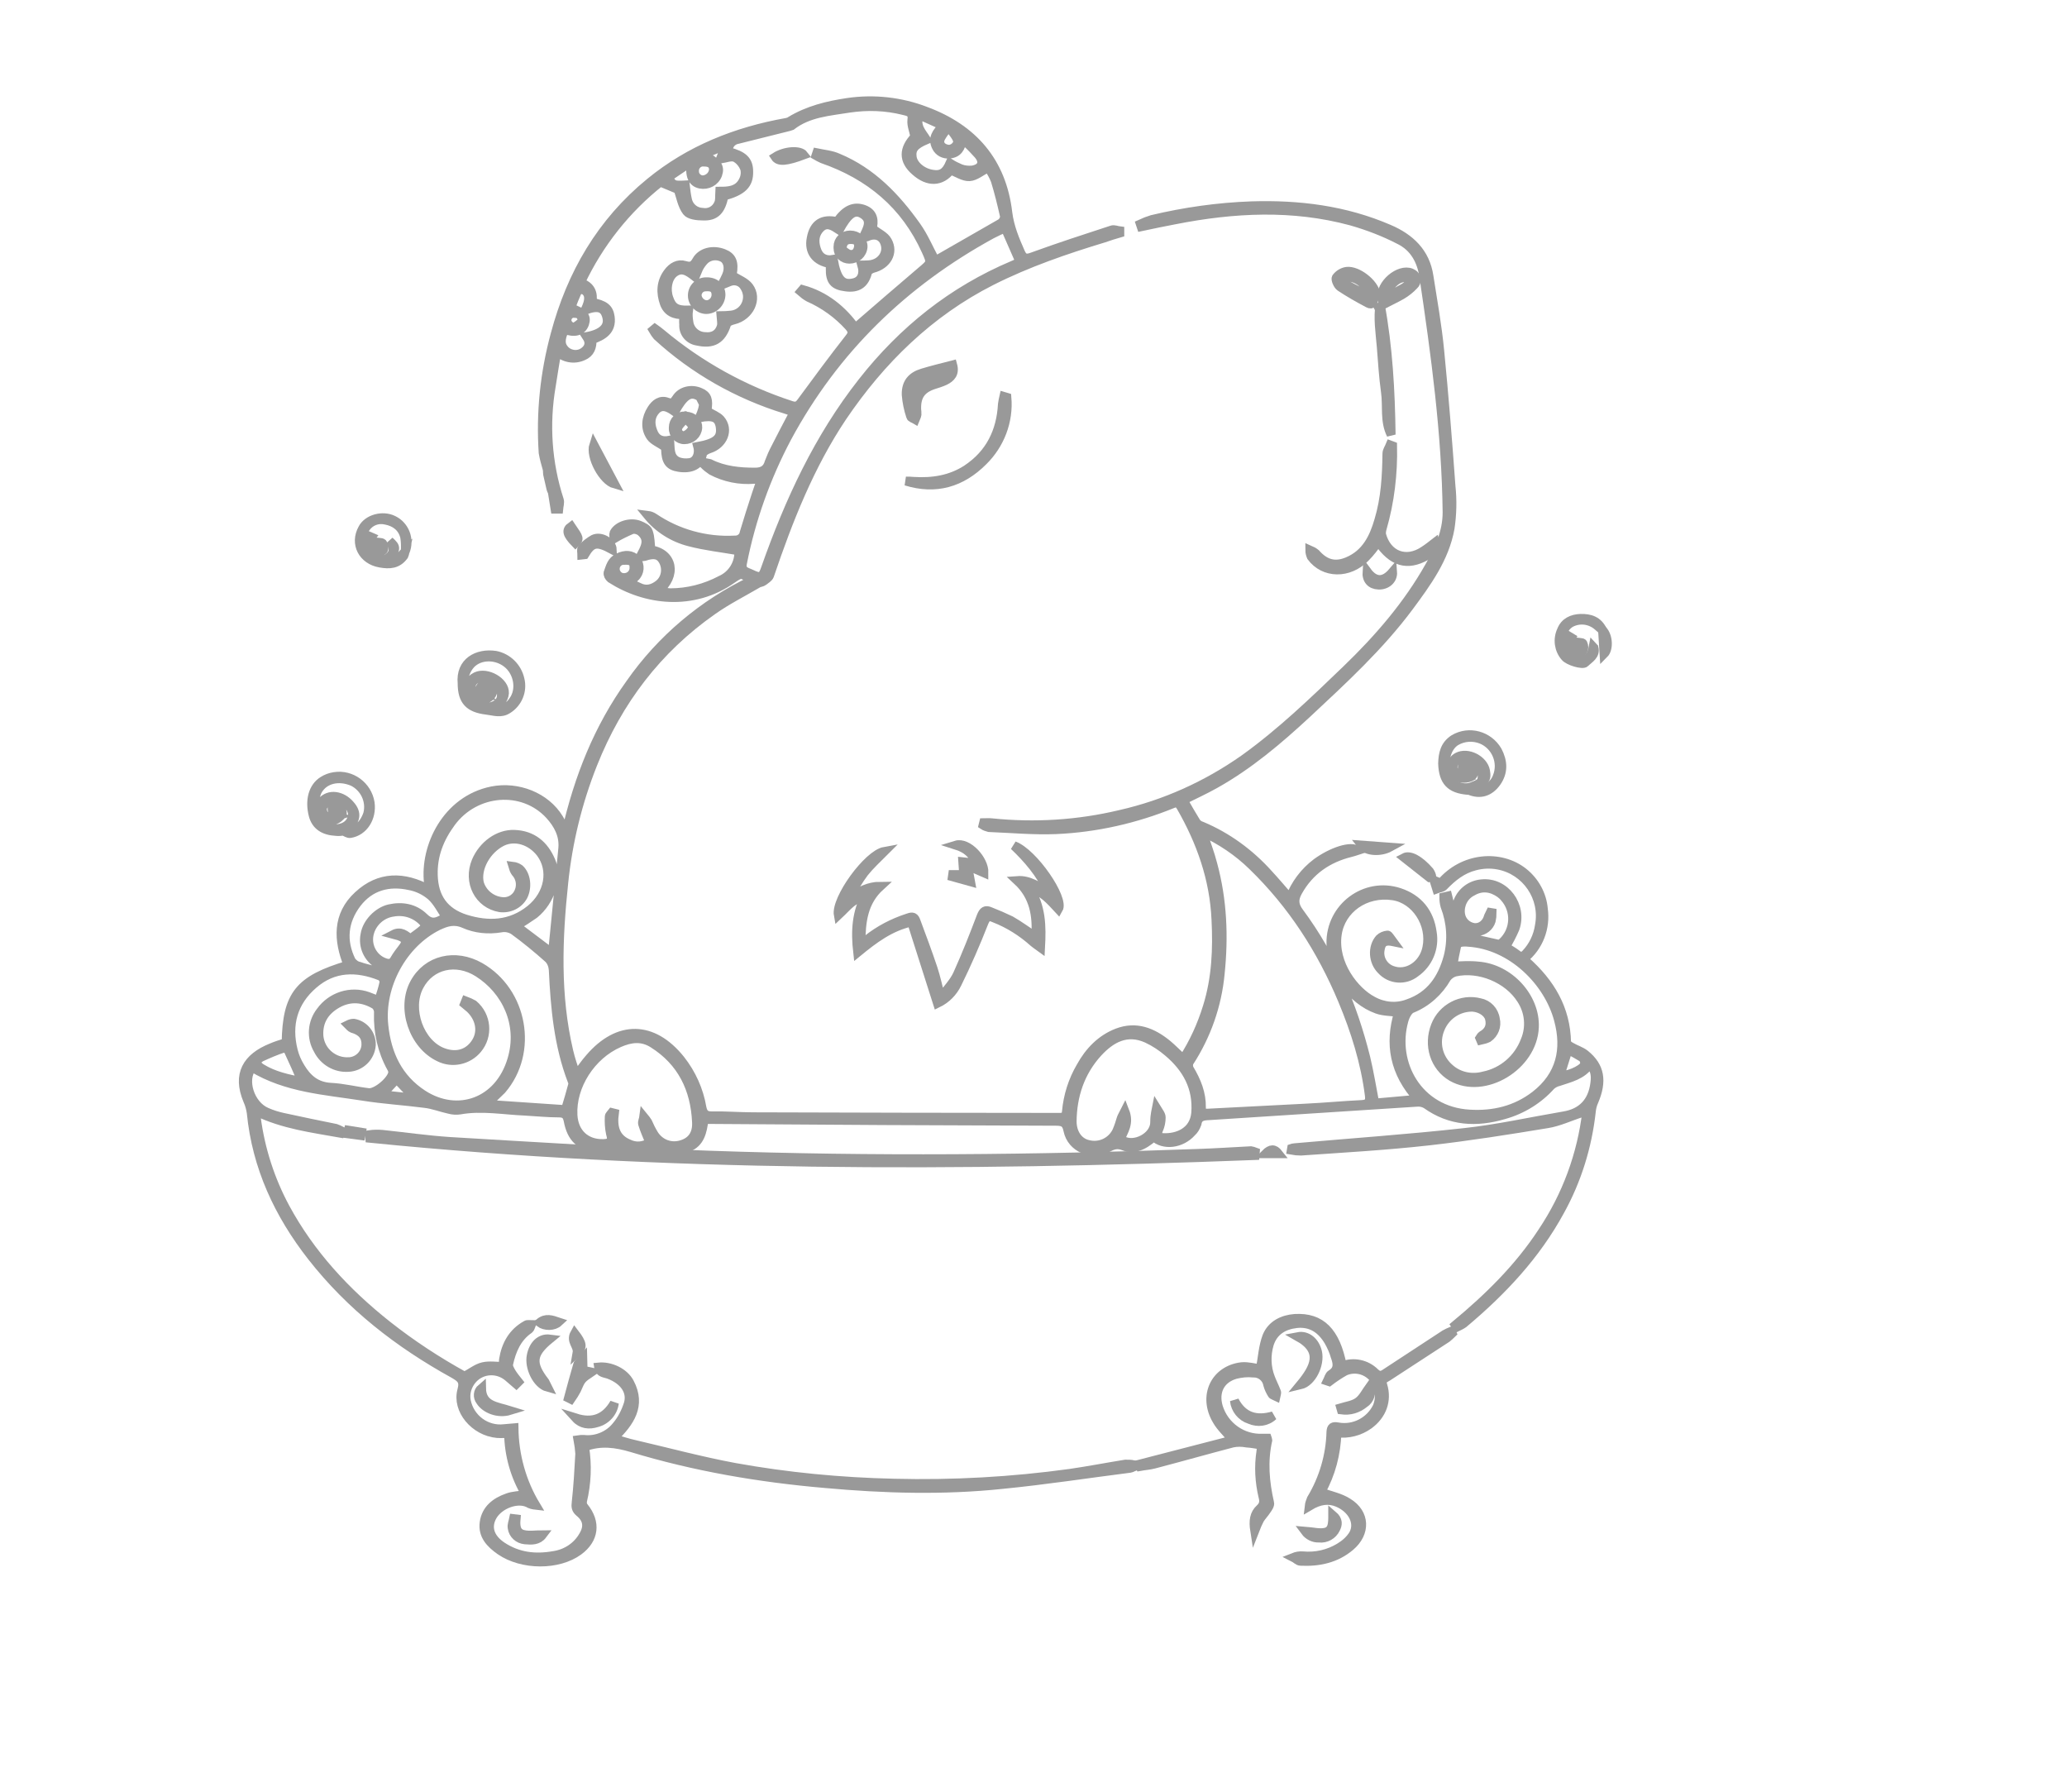 <?xml version="1.0" encoding="utf-8"?>
<!-- Generator: Adobe Illustrator 23.0.2, SVG Export Plug-In . SVG Version: 6.00 Build 0)  -->
<svg version="1.1" id="Capa_1" xmlns="http://www.w3.org/2000/svg" xmlns:xlink="http://www.w3.org/1999/xlink" x="0px" y="0px"
	 viewBox="0 0 694 601.5" style="enable-background:new 0 0 694 601.5;" xml:space="preserve">
<style type="text/css">
	.st0{opacity:0.503;}
	.st1{fill:#333333;stroke:#333333;stroke-width:3;}
</style>
<g id="Grupo_345" transform="translate(155.668 264.197)" class="st0">
	<g id="Grupo_344" transform="translate(0 0)">
		<path id="Trazado_19598" class="st1" d="M221.6,120.5c-2.1-0.8-3.5-0.4-5.3,0.6c-5.5,2.9-12.2,0-13.4-5.8c-0.5-2.6-1.6-3.1-4-3.1
			c-38.6-0.1-77.2-0.3-115.8-0.6c-0.8,0-1.6,0-2.4,0c-0.5,4.1-1.3,7.9-5.4,9.4c-2.1,0.7-4.4,0.9-6.7,0.6c-2.8-0.4-5.3-1-8.3,0
			c-3.2,1-6.7,0-9-2.4c-1.5,2-4.1,2.8-6.5,2.2c-5.8-1-8.6-3.6-9.7-9.4c-0.4-2-1.2-2.6-3.2-2.6c-3.7,0-7.5-0.4-11.2-0.6
			c-7.3-0.3-14.6-1.7-21.9-0.4c-1.2,0.2-2.5,0.1-3.6-0.2c-2.8-0.6-5.5-1.7-8.3-2c-6.9-0.9-13.8-1.3-20.7-2.4
			c-12.7-2-25.7-2.7-37.2-9.7c-3.4,4.1-0.8,12.6,4.8,15c1.8,0.8,3.7,1.4,5.6,1.8c5.9,1.3,11.8,2.5,17.7,3.7c0.6,0.2,1.2,0.5,1.8,0.8
			l-0.3,0.8c-9.5-1.7-19.1-2.9-28.2-7.3c0,1-0.1,1.7,0,2.3c1.4,10.5,4.7,20.7,9.7,30c8.5,15.7,20.4,28.5,34.3,39.5
			c8.1,6.4,16.8,12.1,25.9,17.1c2.3-1.2,4.1-2.7,6.2-3.2c2.1-0.5,4.4-0.1,6.8-0.1c0.1-0.9,0-1.6,0.1-2.3c0.8-5,3.1-9.1,7.6-11.6
			c0.4-0.3,1.1-0.1,1.7-0.1c-0.2,0.5-0.3,1.2-0.7,1.5c-4.1,2.8-5.9,7.1-6.9,11.7c-0.2,0.9,0.5,2,1,2.9c0.7,1.1,1.5,2.1,2.3,3.1
			l-0.7,0.7c-0.9-0.8-1.8-1.5-2.7-2.3c-3.6-3.1-9-2.8-12.1,0.8c-1.7,2-2.5,4.6-2,7.2c1.2,5.9,6.7,10,12.7,9.3c1-0.1,2-0.2,3.3-0.3
			c0.1,9.2,2.6,18.2,7.3,26c-0.9-0.1-1.8-0.3-2.6-0.8c-3.7-1.7-9.6,0.5-11.9,4.4c-2.1,3.7-1,7.4,3.2,10.2c5.3,3.5,11.1,4.2,17.3,3.1
			c4.2-0.6,7.9-3,10-6.7c1.8-3,1.4-5.6-1.3-7.8c-1.2-1-1.3-1.9-1.1-3.4c0.6-5.4,0.9-10.8,1.2-16.3c-0.1-1.6-0.3-3.1-0.6-4.7
			c0.6-0.1,1.3-0.1,1.9-0.1c4.1,0.5,8.3-1.2,10.9-4.4c1.9-2.2,3.2-4.8,4.1-7.6c1.2-4.2-1.5-7.9-6.5-9.8c-1.3-0.5-3.2-0.4-3.5-2.5
			c4-0.4,8.6,1.8,10.4,5.2c4.1,7.7,0.1,13.4-5.5,18.8c2.6,0.7,4.9,1.5,7.2,2c11.2,2.6,22.3,5.6,33.6,7.7c17.7,3.2,35.6,4.9,53.5,5.3
			c19.7,0.5,39.5-0.6,59.1-3.3c6.2-0.9,12.4-2.1,18.6-3.1c0.9,0,1.9,0,2.8,0.2l-0.1,0.8c-0.4,0.2-0.9,0.3-1.3,0.4
			c-14.2,1.8-28.4,4-42.7,5.4c-19.9,2.1-39.8,1.5-59.6-0.3c-22-1.9-43.7-5.6-64.8-12c-5.4-1.6-10.5-2.3-15.9-0.3
			c1,6.1,0.7,12.3-0.7,18.2c-0.1,0.7,0,1.4,0.5,2c4.2,5.2,3.5,10.8-1.8,14.7c-6.8,5-18.9,5-26.3-0.1c-3.3-2.3-6-5.1-5.4-9.4
			c0.6-4.4,3.8-6.9,7.8-8.3c1.8-0.7,3.9-0.7,6.2-1.1c-3.7-6.2-5.7-13.3-5.8-20.5c-1.5,0-2.7,0.1-3.9,0c-7.5-0.7-13.6-7.9-11.8-14.5
			c0.9-3.2-0.3-4.1-2.7-5.5C-21.8,186.8-38,174.2-51,157.6c-11.1-14.2-18.5-30-20.3-48.2c-0.2-1.4-0.6-2.9-1.2-4.2
			c-3.7-8.8-0.2-14.4,8-17.7c1.6-0.7,3.3-1.2,4.9-1.7c0.3-16.1,4.4-21.1,20.8-26c-3.4-8.4-3.8-16.8,3.4-23.4
			c7.1-6.6,15.3-6.6,23.9-1.9c-0.1-1.1-0.2-1.7-0.3-2.3C-13.2,20-5.7,4.4,9.5,1.3c8.6-1.7,18,1.9,22.5,9.3c0.8,1.3,1.4,2.7,2.4,4.6
			c4.2-18.4,10.8-35,21.5-49.9c10.4-14.9,24.5-26.8,40.9-34.6c-3.6-2.7-3.6-2.6-6.7-0.5C77-60.6,61.1-62.5,49.4-70
			c-0.6-0.5-1-1.2-0.9-1.9c0.7-1.9,1.1-4,3.4-5.1c2.2-1.1,4.6-1.1,6.1,0.7c1.4,1.8,1.2,4.4-0.5,5.9c-0.5,0.6-1.2,1-2,1.8
			c1.3,0.6,2.3,1,3.3,1.5c2.5,1.3,4.8,0.6,6.8-1c2.3-1.9,2.8-5.2,1.4-7.8c-1.2-2.2-3.1-2.6-6.3-1.5c-0.4,0.1-0.9,0.1-1.4,0.1
			c1.5-2.9,3.3-5.6,0.3-8.3c-0.8-0.7-1.9-1-2.9-0.9c-2.1,0.9-4.2,1.9-6.2,3.1c0-0.5-0.2-1.4,0-1.9c1.3-2.5,5.5-3.8,8.5-2.6
			c1.2,0.5,2.7,1.2,3,2.2c0.7,1.9,0.6,4,0.9,6.1c7.3,1.1,8.9,8.5,2.4,13.9c1.3,0.2,2.7,0.4,4,0.5c6,0,11.8-1.5,17.1-4.3
			c3.8-1.7,6.2-5.6,6-9.8c-5.7-1-11.3-1.6-16.6-3c-5.5-1.4-10.4-4.5-14-8.9c0.8,0.1,1.5,0.4,2.1,0.8c8,5.4,17.5,8,27.1,7.5
			c1.6,0.1,3-1,3.2-2.5c1.3-4.4,2.7-8.7,4.1-13c0.5-1.6,1.1-3.1,1.6-4.7c-0.2-0.1-0.5-0.2-0.7-0.3c-0.6,0-1.1,0.1-1.7,0.1
			c-4.9,0.4-9.8-0.6-14.2-2.9c-0.9-0.6-1.8-1.3-2.6-2.1l0.4-0.6c0.5,0.1,1,0.2,1.5,0.3c4.8,2.4,10,2.9,15.2,2.9
			c2.6,0,4.1-0.9,4.8-3.4c0.6-1.6,1.3-3.2,2.1-4.7c2-4,4.1-7.9,6.3-12.1c-1.1-0.3-2-0.6-2.9-0.9c-16-4.9-30.8-13.3-43.1-24.6
			c-0.5-0.6-1-1.3-1.4-2l0.6-0.5c0.7,0.5,1.4,1,2.1,1.6c12.9,10.8,27.7,19,43.7,24.2c1.6,0.5,2.4,0.2,3.4-1.2
			c5.3-7.2,10.6-14.4,16.1-21.4c1.3-1.6,1.1-2.5-0.1-3.9c-3.8-4.2-8.4-7.5-13.6-9.8c-0.9-0.5-1.8-1.2-2.6-1.9l0.6-0.7
			c7.6,2.1,13.4,6.9,17.7,12.9c7.5-6.5,14.8-12.8,22.2-19.1c3.3-2.8,3.4-2.7,1.6-6.7c-7-15.6-19-25.5-34.9-31
			c-0.7-0.3-1.4-0.7-2.1-1.1l0.3-0.9c2.4,0.5,4.9,0.7,7.1,1.7c11.3,4.7,19.4,13.2,26.3,22.9c2.5,3.5,4.2,7.6,6.3,11.5
			c0.1,0,0.2,0,0.3,0c7.3-4.2,14.5-8.3,21.8-12.5c0.7-0.5,1.2-1.4,1.2-2.3c-0.9-4-1.9-8.1-3.1-12c-0.6-1.5-1.4-3-2.4-4.3
			c-2.4,1.2-4.3,2.9-6.3,3c-2,0.1-4.1-1.4-6.3-2.2c-3.2,4-7.5,4.2-11.8,0.4c-4.2-3.6-4.1-7.5-0.2-11.6c-0.4-2.1-1.2-3.9-1-5.6
			c0.4-2.5-1-2.8-2.8-3.2c-6-1.5-12.1-1.7-18.2-0.8c-6.7,1.1-13.7,1.5-19.4,5.9c-0.3,0.1-0.6,0.2-0.9,0.3
			c-5.7,1.4-11.5,2.9-17.2,4.3c-2,0.3-3.4,2.2-3.1,4.1c0,0,0,0,0,0c5,1.3,6.8,3,6.8,6.7c0.1,4.3-2.1,6.5-8.3,8.2
			c-1,4.9-2.9,6.9-7.1,6.7c-1.9,0-4.5-0.3-5.4-1.5c-1.6-2.1-2-5-2.9-7.4l-6-2.5c-11.4,9-20.6,20.6-26.8,33.8
			c3.5,1.1,4.4,3.5,3.9,6.6c4.2,0.8,5.7,2,6.1,4.9c0.6,4.5-2.4,6.3-6.1,7.6c0.1,2.5-0.6,4.5-3,5.5c-3,1.4-6.5,0.7-8.8-1.6
			c-0.7,4.1-1.3,7.9-1.9,11.7c-2.2,12.8-1.3,25.9,2.7,38.2c0.3,0.9-0.1,2-0.2,3.1h-1.2c-0.3-1.9-0.6-3.7-0.9-5.6
			c-0.1-0.4-0.4-0.8-0.5-1.3c-0.4-1.6-0.7-3.2-1.1-4.8c-0.1-0.6,0-1.3-0.2-1.9c-0.5-1.8-1-3.5-1.3-5.3c-0.9-13.4,0.5-26.8,4-39.7
			c5.4-20.3,15.5-37.7,31.9-51.1c13.3-10.9,28.9-17.1,45.8-20.1c0.5-0.1,0.9-0.2,1.3-0.5c5.9-3.6,12.5-5.2,19.2-6.2
			c8.8-1.3,17.9-0.3,26.2,2.9c15.9,5.9,25.6,17,27.6,34.1c0.6,4.8,2.4,9.1,4.3,13.4c0.9,2,1.9,2.2,4,1.4c8.8-3.2,17.7-6.1,26.6-9
			c0.8-0.3,1.8,0.2,2.7,0.3l0,0.7c-1.8,0.5-3.5,1.1-5.3,1.7c-12.9,3.9-25.7,8.3-37.8,14.4c-20.9,10.6-37.1,26.5-50.1,45.7
			C116.2-107.9,109-89.6,102.7-71c-0.3,0.8-1.3,1.3-2,1.9c-0.5,0.4-1.2,0.4-1.8,0.7c-5.1,3-10.5,5.7-15.3,9.1
			C65-46.3,51.8-28.9,43.4-7.8C38.3,5,35,18.5,33.6,32.2c-2,18.9-2.7,37.8,1.7,56.5c0.6,2.6,1.5,5.2,2.5,8.2c1.7-2.3,3-4.2,4.5-5.9
			c9.6-11.2,21.2-11.1,30.5,0.5c3.7,4.7,6.2,10.2,7.2,16.1c0.4,2,1.2,2.8,3.3,2.8c4.7-0.1,9.3,0.3,14,0.3
			c34.3,0.1,68.5,0.2,102.8,0.2c1.5,0,2.2-0.4,2.3-2c0.5-5.3,2.1-10.4,4.8-15c2.8-5.1,6.8-9.3,12.3-11.4c6.3-2.4,11.8-0.2,16.8,3.9
			c1.8,1.5,3.4,3.2,5.3,4.9c3.5-5.4,6.2-11.3,8.1-17.5c3-9.6,3.4-19.4,2.9-29.3c-0.6-13.6-5-26.1-11.8-37.9c-0.7-1.1-1.2-1.6-2.7-1
			c-12.5,5.1-25.7,8.1-39.2,8.7c-7.5,0.3-15-0.4-22.5-0.7c-0.7-0.2-1.4-0.4-2-0.8l0.2-0.8c0.9,0,1.7-0.1,2.6,0
			c14.5,1.5,29.1,0.6,43.3-2.8c15-3.4,29.1-9.8,41.6-18.6c12.4-8.9,23.4-19.5,34.3-30c10.8-10.4,20.6-21.7,28-34.9
			c3.1-5.5,5.8-11.2,5.8-17.9c-0.3-26.6-3.9-52.8-7.8-79.1c-0.8-5.5-3.3-9.9-8.1-12.3c-5.2-2.7-10.7-4.8-16.3-6.4
			c-19.6-5.3-39.4-4.3-59.2-0.4c-3.8,0.7-7.5,1.5-11.3,2.3l-0.3-0.9c1.3-0.6,2.6-1.1,3.9-1.5c10.9-2.6,22.1-4.2,33.4-4.6
			c15.9-0.5,31.4,1.4,46.2,7.8c7,3,12.2,7.8,13.4,15.8c1.3,8.3,2.8,16.6,3.6,24.9c1.5,15.2,2.7,30.4,3.8,45.6
			c0.5,4.7,0.4,9.4-0.3,14.1c-1.8,10.1-7.8,18.3-13.8,26.4c-9.9,13.3-22.1,24.5-34.2,35.8c-9.6,8.9-19.6,17.4-31.1,23.8
			c-3.4,1.9-6.9,3.5-10.5,5.3c1.5,2.6,2.9,5.1,4.4,7.5c0.5,0.6,1.1,1,1.8,1.2c8.6,3.6,16.2,9.2,22.4,16.1c2.4,2.6,4.7,5.3,7.2,8.2
			c1.8-4.8,4.9-8.9,9-12c5.1-3.7,11.6-5.9,13.8-4.1c-0.9,0.3-1.7,0.5-2.4,0.7c-7.7,1.9-13.8,6.1-17.7,13.1c-1.4,2.5-1.4,4.5,0.5,7
			c10.9,14.7,17.9,31.1,22.3,48.8c1.2,5,2,10,3,15.2l14.6-1.3c-8.1-8.9-9.8-18.6-6.6-29.1c-2.5-0.4-5-0.3-7.2-1.1
			c-8.7-3.1-15.4-12.8-15.5-22.1c-0.2-12.1,11.5-20.9,23-17.1c6.3,2.1,10.1,6.7,11,13.4c0.9,5.2-1.3,10.5-5.6,13.5
			c-3.5,2.8-8.5,2.4-11.5-0.9c-2.8-2.8-3.1-7.6-0.6-10.5c0.7-0.7,1.7-1.1,2.7-1.2c0.4,0,0.9,1,1.8,2.2c-3.4-0.7-4,0.9-4.3,2.8
			c-0.5,2.9,1.2,5.8,4,6.8c5,1.9,10.5-1.7,11.7-7.5c1.7-8-3.8-16.4-11.4-17.5c-9.3-1.4-17.5,4.5-18.7,13
			c-1.4,9.9,5.9,19.1,11.8,22.2c3.7,2.1,8.1,2.5,12,1c7.5-2.6,11.4-8.3,13.4-15.6c1.5-5.7,1.1-11.6-1-17.1c-0.3-1-0.4-2.1-0.4-3.1
			l1.3-0.3l3.2,13c4.5,1.1,9,2.1,13.5,3.1c0.6,0.1,1.2-0.1,1.6-0.5c4.4-4,4.7-10.8,0.7-15.2c-0.4-0.5-0.9-0.9-1.4-1.3
			c-3-2.1-6.2-2.5-9.4-0.6c-2.8,1.4-4.3,4.5-3.9,7.5c0.3,2.4,2.2,4.3,4.7,4.6c2.2,0.1,4-1.3,4.7-3.8c0.2-0.4,0.4-0.9,0.6-1.3
			l0.6,0.1c0,0.9-0.1,1.8-0.3,2.7c-0.6,2-2.4,3.4-4.5,3.6c-2.2,0.4-4.5-0.6-5.8-2.4c-1.8-2.1-2.1-5.1-0.9-7.6c1.3-3.4,4.4-5.7,8-6
			c7.8-0.8,13.9,7.3,11.2,15c-0.9,2.1-2,4.2-3.2,6.2c1.4,0.8,2.7,1.6,3.9,2.5c1.2,1,2,0.7,2.9-0.2c2.5-2.6,4.1-6,4.6-9.5
			c1.8-9.4-4.4-18.5-13.8-20.3c-2.6-0.5-5.3-0.4-7.9,0.3c-4.3,1.1-7.5,3.7-10.5,6.8c-0.5,0.5-1.5,0.6-2.3,0.9l-0.9-2.9l2.3,1
			c7.5-8.9,20-9.8,27.7-3.7c3.8,3,6.3,7.5,6.7,12.3c0.9,6.3-1.5,12.7-6.5,16.7c0.2,0.3,0.4,0.5,0.6,0.8c8.2,7.3,13.5,16,13.7,27.3
			c0,0.5,0.9,1.2,1.5,1.5c1.5,0.9,3.3,1.4,4.7,2.5c5.1,4.1,5.9,9,3,15.8c-0.5,1.1-0.8,2.3-0.9,3.5c-1.3,11.7-4.8,23-10.5,33.3
			c-8.1,14.9-19.5,27-32.4,37.8c-0.7,0.5-1.4,0.8-2.2,1.2l-0.5-0.7c11.1-9.2,21.3-19.2,29.2-31.3c8.1-12.1,13.2-25.9,14.9-40.4
			c-0.8,0.2-1.4,0.4-1.9,0.5c-3.8,1.2-7.5,3-11.3,3.6c-13.3,2.2-26.6,4.3-39.9,5.8c-14.3,1.6-28.6,2.4-42.9,3.4
			c-1.1,0-2.1-0.1-3.2-0.3l0.1-0.6c0.3-0.1,0.6-0.2,0.9-0.2c19-1.7,38.1-3,57-5.1c11.2-1.2,22.3-3.7,33.5-5.6
			c6.1-1,9.6-4.7,10.4-10.9c0.3-2.3,0.3-4.5-1.7-6.5c-2.6,3.8-6.7,4.6-10.5,5.9c-0.9,0.2-1.8,0.7-2.5,1.3c-4.2,4.7-9.7,8.1-15.8,9.8
			c-9.2,2.7-18,2.3-26.1-3.5c-1-0.6-2.1-0.8-3.2-0.7c-23.2,1.5-46.4,3-69.6,4.5c-2.1,0.1-3.8,0.2-4.2,2.8c-0.4,1.1-1,2.1-1.8,2.8
			c-3.5,3.9-9.4,4.6-12.7,1.5C228,120.7,224.8,121.8,221.6,120.5z M251.5,25.8c3.3,12.1,3.8,24.4,2.5,36.9
			c-1,10.6-4.6,20.8-10.4,29.7c-0.3,0.7-0.3,1.6,0.1,2.3c2.4,4,4.1,8.2,4,12.9c0,1.6,0.6,1.9,2,1.9c11-0.6,22-1.1,33-1.7
			c6.3-0.3,12.5-0.9,18.8-1.2c2.2-0.1,2.9-0.9,2.6-3.1c-1.4-11.1-4.7-21.6-9-31.9c-7.1-17-16.9-32.2-30.2-45.1
			c-4.9-4.8-10.7-8.7-16.9-11.5C249.3,18.9,250.6,22.3,251.5,25.8L251.5,25.8z M3.3,73c4.5,3.8,5.1,10.5,1.3,15
			c-3.1,3.7-8.4,4.9-12.8,2.7c-8.7-4.1-12.9-16.5-8.3-24.9c4.3-7.9,13.7-10.1,22-5.4c14.5,8.3,18.1,28.6,7.3,41.2
			c-1.7,1.7-3.4,3.3-5.2,4.9l26.6,1.8c0.9-3,1.7-5.6,2.4-8.3c0.1-0.5,0-1-0.2-1.4c-4.6-12-5.7-24.6-6.3-37.2
			c-0.1-1.4-0.6-2.8-1.6-3.8c-3.8-3.4-7.7-6.6-11.7-9.5c-1.3-0.8-2.8-1.1-4.3-0.8C8.3,48,4,47.6,0.2,45.9c-3.4-1.5-6-0.6-8.8,0.7
			C-20.5,52.5-28.2,66.7-26.8,80c1,9.7,4.8,17.8,13.1,23.2c11.6,7.5,25.6,2.8,29.9-11.7c3.6-12-2-23.3-11.3-29.2
			c-7.4-4.7-16-2.7-19.8,4.5c-4.1,7.7,0.1,19.4,8,22.3c4.6,1.7,8.7,0.4,11.1-3.5c2.2-3.6,1.3-8.1-2.1-11.3c-0.6-0.5-1.2-1-1.8-1.5
			l0.4-1C1.5,72.1,2.4,72.5,3.3,73z M340.6,60.1c10.5,0.8,19.3,10.5,18.9,20.5c-0.5,13.1-16.8,22.9-27.7,16.7
			c-5.8-3.4-8.1-10.6-5.5-17.2c2.3-5.9,8.7-9.3,14.9-7.7c2.7,0.5,4.8,2.7,5.2,5.5c0.6,2.4-0.4,4.9-2.4,6.3c-0.8,0.4-1.6,0.6-2.5,0.8
			l-0.3-0.7c0.2-0.3,0.4-0.7,0.7-0.9c2.3-1.3,3.2-3.2,2.5-5.8c-0.6-2-3-3.5-5.6-3.7c-4.8-0.1-9.1,2.8-10.9,7.2
			c-2,4.7-0.7,10,3.1,13.3c3.1,2.8,7.4,3.7,11.5,2.6c6.4-1.3,11.6-5.8,13.9-11.9c1.9-4.5,1.4-9.7-1.3-13.8c-4.4-7-14.1-11-22.2-9.2
			c-1.1,0.3-2.1,1-2.8,1.9c-2.7,4.7-6.8,8.4-11.8,10.4c-1.2,0.5-2.2,2.5-2.6,4c-4,14.3,4.7,30.4,22,31.4c8.1,0.5,15.6-1.3,22.1-6.3
			c8.5-6.6,10.5-15.4,7.8-25.4c-3.4-12.8-15.7-25.1-30.3-26c-0.9-0.1-1.8-0.1-2.7,0.1c-0.6,0.2-1,0.6-1.2,1.2
			c-0.5,2.1-0.9,4.3-1.3,6.7C335,60,337.8,59.8,340.6,60.1L340.6,60.1z M181.8-187.7c-1.5,0.7-3.1,1.4-4.6,2.2
			c-29.4,16.1-52.6,38.5-68.6,68.2c-7,13.2-12.1,27.4-15,42.2c-0.5,2.6,1.3,2.8,2.8,3.5c3.3,1.6,3.9,1.3,5-1.9
			c7.9-22.4,17.7-43.7,32.5-62.5c13.6-17.3,30.2-30.6,50.6-39.2c0.8-0.3,1.6-0.8,2.3-1.1L181.8-187.7z M29.8,55.8
			c0.1-0.6,0.2-1.1,0.2-1.6c1.1-11.2,2.2-22.4,3.3-33.6c0.4-4.5-1.6-8.1-4.4-11.2c-9-9.8-25-8.5-33.1,2.5c-3.9,5.3-6.2,11-6,17.7
			C-10,37-6.6,42,0.6,44.3c7.7,2.4,15.2,2.1,21.8-3.2c6.3-5.1,7.7-13.2,3.5-18.9c-3.3-4.3-8.6-5.9-12.9-3.9c-5.3,2.6-8.9,9-7.7,14
			c1.1,3.6,4.4,6.1,8.2,6.2c2.3,0,4.3-1.4,5.1-3.5c0.9-2.2,0.4-4.7-1.2-6.4c-0.4-0.6-0.7-1.3-0.9-2c0.8,0.1,1.6,0.4,2.3,0.9
			c2.2,2,2.7,6.1,1.2,9.1c-1.5,2.8-4.6,4.3-7.8,3.9c-7.1-1.2-10.9-8.6-8-15.6c2.3-5.4,7.5-9.2,12.8-9c6,0.2,10,3.5,12.3,8.9
			c2.4,5.4-0.1,13.5-5.6,17.9c-2,1.4-4,2.7-6.1,3.9L29.8,55.8z M220.5,118.1c3.6,3,10.4,0.1,11.4-4.4c0.2-0.9,0.1-1.9,0.2-2.9
			c0.1-1,0.3-2,0.5-3c0.6,1,1.6,2.1,1.6,3.1c0,1.5-0.3,2.9-0.9,4.2c-0.7,1.8,0,2.6,1.7,2.6c4.6,0.2,10.2-1.9,10.8-8.2
			c0.7-8.6-3-15.2-9.3-20.5c-2.1-1.8-4.5-3.4-7.1-4.6c-6.7-3-12-0.1-16.5,4.8c-5.9,6.5-8.5,14.4-8.6,23c0,4.1,2.2,7.1,5.4,7.8
			c3.9,1,7.9-0.9,9.6-4.5c0.6-1.4,1.1-2.9,1.5-4.3c0.2-0.6,0.6-1.2,1.2-2.4C223.6,112.9,221.6,115.5,220.5,118.1L220.5,118.1z
			 M55.5,119.8c2.3,1.1,4.9,0.9,7-0.5c-0.9-2.2-1.8-4.2-2.4-6.2c-0.2-0.7,0.3-1.6,0.4-2.4c0.5,0.6,0.9,1.2,1.3,1.8
			c0.6,1.4,1.3,2.8,2.1,4.1c2,3.2,5.8,4.6,9.4,3.4c3.2-1,5.1-3.4,4.9-7.5c-0.5-11.1-4.9-20.3-14.6-26.4c-3.8-2.4-7.5-1.9-11.4-0.2
			c-9.4,4.1-16,14.4-15.5,24.2c0.3,6,4.3,9.8,10.3,9.6c2.6-0.1,3-1,2.3-3.4c-0.4-1.9-0.5-3.8-0.4-5.7c0-0.4,0.6-0.9,0.9-1.3l0.8,0.2
			C50,114,50.8,117.9,55.5,119.8L55.5,119.8z M-26.7,65.4c-0.1-0.8-0.5-1.5-1.2-1.9c-8-3.2-15.8-3.1-22.5,2.7
			c-6.9,5.9-9,13.6-6.8,22.3c0.5,2,1.3,3.8,2.4,5.6c2.3,3.8,5.2,6.4,10.1,6.7c4.3,0.2,8.5,1.3,12.8,1.8c2.6,0.3,7.9-4.2,8.1-6.8
			c0-0.6-0.2-1.1-0.5-1.6c-3.1-5.6-4.5-12-4.3-18.3c0.1-1-0.3-2-1-2.7c-4.1-2.5-8.5-2.9-12.8-0.5c-4.1,2.3-6.5,5.8-6.2,10.8
			c0.4,5.2,5,9.1,10.2,8.7c0.1,0,0.2,0,0.2,0c3-0.3,5.3-2.7,5.4-5.7c0.1-2.8-1.4-4.6-4.6-5.5c-0.5-0.2-1-0.8-1.4-1.2
			c0.6-0.3,1.3-0.5,1.9-0.5c3.5,0.6,6,3.7,5.9,7.3c-0.3,4.1-3.6,7.3-7.7,7.5c-4.3,0.3-8.3-2.1-10.2-5.9c-2.4-4.1-2-9.2,0.9-12.9
			c3.6-5,10.1-7.1,15.9-5c1.1,0.4,2.3,0.9,3.6,1.4C-27.8,69.5-27.1,67.5-26.7,65.4L-26.7,65.4z M-28.8,59.4c-3.4-2.1-5.1-6-4.3-9.9
			c0.6-3.9,4.3-7.7,8.1-8.6c4.4-1,8.5-0.2,11.6,2.8c2.1,2.1,3.8,2,6,0.8c0.6-0.3,1.1-0.6,1.6-0.8c-1.7-2.5-3-5.2-5.1-7.1
			c-2.1-1.8-4.6-3-7.3-3.5c-6.9-1.5-13.2,0.1-17.7,6c-4.5,6-5.1,12.6-1.8,19.3c0.7,0.9,1.6,1.6,2.7,1.8c2.5,0.9,5.2,1.3,7.7,2.2
			c1.4,0.5,2.1,0.5,2.3-1.3C-26.4,60.6-27.6,60.1-28.8,59.4L-28.8,59.4z M87.7-214.6l-0.5-0.6l-6.8,2.9c4.8,2.6,5.8,4.1,4.9,6.7
			c-0.9,2.4-3.4,3.7-5.9,3.2c-2.7-0.6-3.6-2.8-3-7.5l-7.7,5.2c1.5,2.7,1.8,2.8,5.7,2.6c0.2,1.7,0.4,3.5,0.8,5.2c0.6,2.3,2.6,3.9,5,4
			c2.3,0.4,4.5-0.8,5.4-3c0.5-1.1,0.3-2.5,0.4-4.1c2.8,0,6.1-0.1,7.8-3.4c0.7-1.3,0.9-2.7,0.6-4.1c-0.6-1.6-1.7-3-3.2-3.8
			c-1.3-0.6-3.2,0.2-5,0.5L87.7-214.6z M163.1-212.5c-1.8,0.2-3.6-0.7-4.4-2.4c-1.4-2.8,0-4.8,2.3-7.1l-8-3.6
			c-1.5,3.7,0.9,5.9,2.4,8.3c-4,1.7-5.2,3.1-4.8,5.9c0.4,2.7,3.4,5.2,6.8,5.7c2.9,0.5,4.5-0.5,5.9-3.7c1.1,0.7,2.3,1.3,3.5,1.8
			c1.3,0.5,2.6,0.6,4,0.5c3.4-0.6,4.1-2.8,1.9-5.3c-1.1-1.2-2.2-2.4-3.4-3.5c-0.6-0.5-1.2-0.9-1.9-1.4
			C167-214.6,165.9-212.7,163.1-212.5L163.1-212.5z M-17.9,51c1.5-1.2,3.1-2.2,4.5-3.5c0.4-0.6,0.4-1.3,0.1-1.9
			c-2.6-3-6.5-4.3-10.4-3.6c-3.6,0.5-6.7,3.1-7.8,6.6c-1.4,4.3,0.9,9,5.2,10.4c1.3,0.4,2.3,0.3,3.1-1.1c0.8-1.4,1.8-2.7,2.8-4
			c1.4-1.8,1.1-3-1-3.8c-0.7-0.3-1.5-0.4-2.2-0.6C-21.1,48.2-19.5,49.7-17.9,51z M34.3-146.4c1.7,1.4,4.1,1.6,5.9,0.4
			c1.9-1.3,2.5-3.1,1.1-5.2c5.4-1,7.7-3.4,6.7-6.8c-0.8-3-2.9-3.7-7.2-2.1c0.4-0.9,0.7-1.6,0.9-2.3c0.5-1.8,0.4-3.5-1.4-4.5
			c-0.7-0.2-1.5,0-2.1,0.5c-0.8,1.8-1.6,3.7-2.2,5.6c4.4,1.6,5.4,2.9,4.6,5.3c-0.9,2.5-3.3,3.2-6.7,1.9
			C32.3-150.2,32.4-148.2,34.3-146.4z M-58.9,88.4c-0.4-0.5-1-0.8-1.7-0.7c-2.5,0.8-5,1.9-7.4,3c-1.9,1-1.8,2.6,0.1,3.7
			c4.2,2.6,9,3.6,13.7,4.5C-55.8,95.2-57.3,91.8-58.9,88.4z M368.1,96.8c2,0.4,7.3-1.7,8.2-3.5c0.2-0.8,0-1.7-0.6-2.4
			c-1.6-1-3.2-1.9-4.9-2.7L368.1,96.8z M-22.5,98l-4.9,5.3l11.1,1.2L-22.5,98z M54.1-70.3c1.8-0.1,3.2-1.6,3.1-3.4c0,0,0,0,0,0
			c0.1-2.3-1.6-2.5-3.3-2.4c-1.6-0.1-2.9,1.1-3,2.7c-0.1,1.6,1.2,3.1,2.8,3.1C53.8-70.3,54-70.3,54.1-70.3L54.1-70.3z M83.9-207.5
			c-0.2-1.9-1.6-2.3-3.2-2.3c-1.6-0.2-3,1-3.2,2.6c0,0.2,0,0.4,0,0.6c0,1.5,1.3,2.8,2.9,2.8C82.4-204,83.9-205.6,83.9-207.5
			L83.9-207.5z M159.9-217.1c-0.3,1.7,1.1,2.8,2.8,3c1.6,0.2,3.5-1.5,3.1-3c-0.4-1.4-1.6-2.6-2.5-3.9l-1.2,0.1
			C161.4-219.6,160.2-218.4,159.9-217.1L159.9-217.1z M37.3-159c-1.3-0.2-2.4,0.7-2.6,2c0,0.2,0,0.5,0,0.7c0.1,0.8,1.5,2.1,2,2
			c1.2-0.2,2.2-1.3,3.2-2C39.6-158.4,38.8-159,37.3-159z"/>
		<path id="Trazado_19599" class="st1" d="M227,228.1c1.6-0.3,3.3-0.4,4.8-0.8c8.8-2.3,17.6-4.8,26.4-7.1c1.5-0.3,3.1-0.3,4.7,0
			c1.6,0.1,3.2,0.4,5,0.7c-0.1,0.7-0.1,1.4-0.2,2.1c-0.8,5.1-0.5,10.3,0.7,15.3c0.4,1.5,0.3,2.7-1,3.9c-2,1.8-2.3,4.2-1.8,7.4
			c0.5-1.3,1.1-2.6,1.7-3.8c0.7-1.1,1.6-2,2.3-3.1c0.5-0.7,1.2-1.7,1-2.4c-1.6-7-2.2-14-0.6-21.1c0-0.1-0.1-0.3-0.2-0.6
			c-0.5,0-1,0-1.6,0c-6.7,0.3-12.8-4-14.8-10.5c-1.5-5.1,0.6-9.4,5.7-10.9c2-0.5,4-0.7,6-0.5c2.4-0.1,4.5,1.6,4.9,4
			c0.3,1.1,0.8,2.1,1.4,3.1c0.2,0.4,0.9,0.5,1.3,0.7c0.1-0.5,0.4-1.1,0.2-1.5c-0.6-1.6-1.4-3.1-2-4.7c-1.4-3.6-1.5-7.6-0.4-11.3
			c1.4-4.4,4.8-6.4,9.2-6.9c4.9-0.5,8.3,1.9,10.7,5.9c0.9,1.6,1.7,3.3,2.2,5.1c0.8,2.2,1.3,4.4-1.3,6c-0.7,0.4-0.9,1.5-1.3,2.3
			l0.6,0.2c1.7-1.3,3.5-2.5,5.3-3.5c3.2-1.4,7-0.6,9.4,2.1c2.2,2.8,2.8,6.6,1.4,9.9c-2.4,4.9-7.8,7.7-13.2,6.7
			c-1.7-0.3-2.2,0.1-2.3,1.7c-0.2,7.9-2.5,15.7-6.6,22.5c-0.3,0.8-0.6,1.5-0.7,2.4c3.5-2.1,6.5-2.5,9.6-1.2
			c4.9,2.1,7.4,6.8,5.2,10.7c-1.1,1.8-2.7,3.2-4.5,4.3c-3.7,2.3-8.1,3.3-12.4,2.9c-1.1-0.1-2.2,0.1-3.2,0.5c0.8,0.4,1.6,1.3,2.4,1.3
			c6.1,0.3,11.9-0.9,16.7-5c5.3-4.5,5.1-11.1-0.8-14.7c-2.6-1.7-5.9-2.3-9.1-3.5c3.4-6.1,5.2-12.9,5.4-19.9
			c3.8,0.5,7.6-0.5,10.7-2.7c4.4-3.2,6.3-8.1,4.7-13.3c-0.6-1.9,0.6-2.2,1.7-2.9c6.6-4.3,13.2-8.6,19.8-12.9c0.6-0.5,1.2-1,1.8-1.6
			l-0.3-0.7c-0.7,0.3-1.4,0.6-2.1,1c-6.7,4.4-13.3,8.7-20,13.1c-1.3,0.9-2.2,1-3.5-0.2c-2.9-2.9-7.2-3.8-11-2.3
			c-2.2-11.5-7.2-16.4-15.9-15.9c-4.1,0.3-7.8,2.1-9.4,6c-1.3,3.4-1.5,7.3-2.2,10.9c-1.8-0.2-4.1-0.9-6.3-0.7
			c-9,1.1-13.1,9.9-8.3,18c1.3,2.3,3.3,4.1,5.4,6.6l-31.7,8.2L227,228.1z"/>
		<path id="Trazado_19600" class="st1" d="M-31.5,117.9c98.9,9.9,198,9.6,297.2,5.8l0.1-1.2c-0.5-0.2-1-0.3-1.5-0.4
			c-5.9,0.3-11.8,0.7-17.8,0.9c-54.6,2-109.1,2.5-163.7,0.6c-29.2-1-58.3-2.9-87.4-4.6c-7.6-0.5-15.2-1.6-22.8-2.4
			c-1.4-0.1-2.8-0.1-4.2,0.1L-31.5,117.9z"/>
		<path id="Trazado_19601" class="st1" d="M139.9,33.3c-3.9,0-7,1.7-9.9,3.7l-0.6-0.4c1.7-2.6,3.2-5.4,5.1-7.9
			c2-2.5,4.3-4.6,6.8-7.1c-5.6,1-16.5,16-15.5,21.4c1.6-1.5,2.9-3,4.4-4.2c1.6-1.2,3.3-2.2,5.1-3c-3.5,6.2-3.8,12.7-3,19.7
			c5.5-4.5,10.9-8.6,18.1-10.2l8.7,27.3c2.9-1.4,5.2-3.7,6.6-6.6c3.3-6.7,6.3-13.6,9-20.5c0.9-2.2,1.7-2.3,3.5-1.5
			c4.9,1.9,9.3,4.7,13.2,8.2c0.6,0.5,1.2,0.9,2.3,1.7c0.4-7.3,0.3-13.7-3.8-20.2c4.6,1.4,7.1,4.4,9.8,7.3
			c2.1-3.6-8.4-18.9-14.9-21.3c4.6,4.4,8.8,9.2,11.7,15.5c-3.6-1.7-6.5-4.1-10.6-3.8c5.6,5.2,6.7,11.6,6.2,18.9
			c-2.9-1.9-5.6-3.9-8.4-5.5c-2.3-1.1-4.6-2.1-6.9-3c-1.6-0.7-2.3-0.2-3,1.5c-2.5,6.6-5.1,13.2-8,19.6c-1.2,2.6-3.4,4.9-5.6,7.8
			c-1-3.8-1.6-6.8-2.6-9.8c-1.8-5.4-3.8-10.7-5.8-16.1c-0.6-1.6-1.6-1.2-2.8-0.8c-4.9,1.6-9.5,4-13.5,7.2c-0.6,0.4-1.1,0.8-2.1,1.5
			C133.4,45.1,134.2,38.5,139.9,33.3z"/>
		<path id="Trazado_19602" class="st1" d="M95.8-167.9c3,4,0.2,9.8-5.1,11.1c-0.9,0.2-2.2,0.7-2.4,1.4c-1.7,5.2-4.6,6.9-9.9,5.7
			c-2.7-0.4-4.7-2.8-4.5-5.5c-0.1-1.1,0-2.2,0-3.4c-3.2,0.2-5.5-1-6.5-3.7c-1.3-3.6-1.2-7.2,1.2-10.4c1.4-1.9,3.4-3.1,5.7-2.4
			c1.9,0.6,2.9,0.2,3.9-1.6c1.6-2.9,5.6-3.8,9.1-2.4c2.8,1.1,3.6,3,2.9,6.9c-0.1,0.4-0.1,0.8-0.1,0.5
			C92.3-170.4,94.6-169.5,95.8-167.9z M75.6-156.2c0.3,2.8,2.6,4.9,5.4,5c2.7,0.3,4.7-0.8,5.5-3.4c0.3-1,0-2.2-0.1-3.6
			c1,0,2.1-0.1,3.3-0.2c3.4-0.3,5.8-3.2,5.6-6.6c-0.1-1-0.4-2-1-2.9c-1-1.8-3.2-2.5-5.1-1.7c-0.7,0.3-1.3,0.5-2.5,1
			c0.7-1.3,1.1-2.1,1.5-3c1.1-2.4,0.6-4.9-1-6c-2.1-1.2-4.8-0.9-6.5,0.9c-0.7,0.8-1.3,1.6-1.8,2.6c-0.4,0.9-0.8,1.8-1.2,2.8
			c-2.3-1.8-4.5-3.4-7.2-1.2c-2,1.7-2.7,5.3-1.6,8.4c1.1,3.2,2.6,4.1,6.6,4C75.3-158.7,75.4-157.4,75.6-156.2z"/>
		<path id="Trazado_19603" class="st1" d="M307.1-82.4c4.7,6.9,9.7,8.4,16.1,4.8c2.9-1.6,3.9-3.1,3.2-4.7c-1.3,1-2.5,2-3.9,2.9
			c-6,4.1-12.4,1.7-14.3-5.3c-0.1-0.7,0-1.4,0.2-2.1c2.6-9,3.7-18.4,3.5-27.7l-0.8-0.3c-0.4,1-1.1,1.9-1.1,2.9
			c-0.1,7.5-0.5,15-2.7,22.3c-1.7,5.9-4.3,11.3-10.5,13.9c-4.3,1.8-7.6,0.8-10.7-2.7c-0.6-0.5-1.3-0.9-2-1.2c0,0.8,0.2,1.6,0.5,2.3
			c4.3,5.8,12.6,5.9,18.1,0.3C304.5-78.8,305.8-80.6,307.1-82.4z"/>
		<path id="Trazado_19604" class="st1" d="M134.4-193.9c3.5,1.3,3.3,4.2,2.8,6.4c2,1.6,4.2,2.5,5.1,4.2c2.2,3.9-0.2,8-4.9,9.2
			c-0.7,0.2-1.7,0.8-1.8,1.4c-1,3.8-3.3,5.4-7.4,4.8c-3.9-0.5-5.2-2-5.1-6.2v-1.6c-4.9-0.8-7.3-4-6.4-8.5c0.9-4.9,3.8-6.7,8.7-5.6
			C128.3-193.9,131.1-195.1,134.4-193.9z M131.1-169.3c2.4-0.6,3.5-2.8,2.6-5.9c0.8,0,1.6-0.1,2.3-0.1c3.5-0.2,6-2.9,5.7-6
			c-0.4-3.4-3.1-4.9-6.3-3.4c-0.4,0.1-0.8,0.2-1.3,0.3c1.4-3,3.4-6-0.4-8.1c-2.6-1.4-4.7,0.2-7.6,5.5c-2-1.3-4.1-2.8-6.3-0.7
			c-2,2-2.2,4.5-1.4,7c0.8,2.8,2.8,4.1,5.7,3.6C125.3-170.3,127.2-168.3,131.1-169.3z"/>
		<path id="Trazado_19605" class="st1" d="M62.8-117.6c-2-2.9-1.6-6.2,0.3-9.2c1.2-1.9,3-3.3,5.3-2.4c1.7,0.6,2.1,0.1,3-1.2
			c1.6-2.6,5.1-3.4,8-2.1c2.4,1,2.9,2.5,2.3,6.1c0,0.2,0.1,0.4,0,0.2c1.8,1.1,3.5,1.7,4.5,2.8c3,3.4,1,8.4-3.8,9.9
			c-0.9,0.3-2.1,1-2.2,1.7c-0.8,3.9-4,5.1-7.9,4.5c-3.3-0.5-4.4-2-4.5-6.1v-0.6C65.8-115.5,63.8-116.2,62.8-117.6z M78.6-131.4
			c-2.7-1.3-4.7,0-7.7,5.4c-2-1.4-4.2-2.7-6.3-0.6c-1.9,2-2.1,4.5-1.1,7.1c0.9,2.6,2.8,3.7,5.7,3.1c0.2,2.7-0.2,5.6,2.5,7
			c1.3,0.6,2.8,0.7,4.2,0.5c2.2-0.3,3.4-2.8,2.7-5.4c6.4-1.2,8.2-2.9,7.5-6.9c-0.6-2.9-2.3-3.6-6.9-2.8
			C81.1-128.4,81-130.2,78.6-131.4L78.6-131.4z"/>
		<path id="Trazado_19606" class="st1" d="M10.7-44.2c4.1,0.8,7.3,4,8.2,8c1,3.9-0.7,8-4.1,10.1c-2.3,1.5-4.6,0.6-7.1,0.3
			c-5.8-0.7-8.2-3.1-8.2-9C-1.2-42,4.6-45.1,10.7-44.2z M6.3-34.2c0.6-0.4,2.2,0,2.9,0.6c1.2,1,0.5,2.9-1.1,3.8
			c-1.9,1.1-4.9,0.1-6-2.1c-1-2-0.2-4.1,2.1-5.2c3.6-1.7,9.7,1.7,9.5,5.6c-0.1,2-1.9,3.8-3,5.7c2.4,0.1,4.6-1.1,5.9-3.1
			c2.8-3.7,1.8-9.7-2.1-12.7c-4-3.1-10-2.7-12.7,1.1c-2.4,3.3-2.1,7-0.5,10.5c1.1,2.5,3.5,3.6,6.3,3.3c2.2-0.2,4.4-1,5-3.2
			c0.3-1.5-0.1-3.1-1-4.4c-1.4-2-3.9-3-6.3-2.4c-1.6,0.4-3,1.6-2.7,3.5c0.4,2.2,2,2.9,4.6,2.7C5.8-31.7,4.6-32.9,6.3-34.2L6.3-34.2z
			"/>
		<path id="Trazado_19607" class="st1" d="M-40.3,14.8c0.7,0.3,1.5,0.9,2.2,0.8c4.5-0.7,7.4-5.3,6.7-10.3c-0.9-5.7-6.3-9.7-12-8.8
			c-1.4,0.2-2.7,0.7-3.8,1.4c-3.4,2.1-4.6,6.6-3.3,11.6c0.9,3.4,3.5,5.2,7.7,5.4C-42,15-41.1,14.9-40.3,14.8c0.3-0.3,0.6-0.7,1-1
			c3.2-2.4,3.7-5,1.2-7.8c-2.8-3.3-7.2-3.9-9.6-1c-0.8,1.1-1,2.5-0.6,3.7c0.7,1.9,2.6,2.9,4.6,2.5c1.2-0.3,2.2-1.1,2.9-2.1
			c0.3-0.5-0.4-2-1-2.5c-0.4-0.4-1.6,0-2.4,0.1c0,0.9,0.2,1.9,0.3,2.8c0,0.2,0.7,0.3,1.1,0.4c-2.7,0.9-4.4-0.1-4.6-2.2
			c-0.2-1,1-2.8,2.1-3.4c3-1.7,8.1,1.7,8,5.1c-0.1,1-0.5,2-1.2,2.8c-2.5,2.7-7.7,2.3-9.9-0.7c-1.8-2.5-2.1-7.9-0.5-10.5
			c2.2-3.7,7-4.8,11.7-2.8c4,2,6.1,6.5,5,10.8C-33.6,13.1-36.4,15.2-40.3,14.8z"/>
		<path id="Trazado_19608" class="st1" d="M161.6-136.4c-1.3,0.6-2.6,1-3.9,1.4c-4.1,1.4-5.7,3.8-5.6,8.1c0.1,0.6,0.1,1.3,0.1,1.9
			c-0.1,0.6-0.4,1.1-0.6,1.6c-0.5-0.3-1.4-0.5-1.5-1c-0.8-2.4-1.3-4.8-1.5-7.3c-0.1-3.9,1.8-6.2,5.5-7.3c3.3-1,6.6-1.8,10.1-2.7
			C165-138.8,163.6-137.4,161.6-136.4z M150.8-130.8c1.9-5.7,7.3-5.6,11-8C155.1-138.3,149.9-136.4,150.8-130.8z"/>
		<path id="Trazado_19609" class="st1" d="M311.4-118.3c-0.2-14.8-1-29.4-3.7-44c-0.8,4.9,0,9.7,0.4,14.5c0.4,5,0.7,10.1,1.4,15.1
			C310.2-127.9,309.1-122.9,311.4-118.3z"/>
		<path id="Trazado_19610" class="st1" d="M148.5-102.7c10,3.1,18.6,0.6,25.9-6.7c5.7-5.6,8.7-13.4,8-21.4l-1-0.3
			c-0.2,0.9-0.4,1.7-0.5,2.6c-0.5,9.1-4.1,16.6-11.9,21.8c-5.5,3.6-11.6,4.5-18,4.1C150.1-102.7,149.3-102.7,148.5-102.7z"/>
		<path id="Trazado_19611" class="st1" d="M305.6-163.8c0.2-0.6,0.8-1.3,0.7-1.8c-0.7-3.6-6.2-7.9-9.8-7.5c-1.4,0.2-2.7,1-3.5,2.1
			c-0.4,0.5,0.5,2.6,1.3,3.1c3,2,6.2,3.8,9.4,5.5C305.2-161.6,305.3-162.9,305.6-163.8c-3.3-1.8-6.6-3.4-9.9-5.2
			c-0.4-0.4-0.6-1-0.5-1.6c0.4-0.5,1-0.7,1.6-0.7c0.6,0,1.3,0.2,1.9,0.4C302.2-169.8,303.9-166.8,305.6-163.8z"/>
		<path id="Trazado_19612" class="st1" d="M332.5-16.1c5.1-3,11.6-1.2,14.6,3.9c1.9,3.6,2.1,7.2-0.3,10.6c-2.3,3.2-5.4,4.3-9.2,2.7
			c-0.2,0-0.3,0-0.5,0c-5.8-0.5-8.2-3-8.4-9C328.8-11.2,329.4-14.1,332.5-16.1z M341.7-1.7l-1.9,2.4c3.1,0.6,6.1-1.1,7.2-4.1
			c2-4.9-0.4-10.6-5.3-12.6c-2.8-1.1-5.9-0.9-8.5,0.6c-3.4,2-4.7,7.7-2.7,11.9c1.6,3.3,5.5,4.7,8.7,3.1
			C340.1-0.7,340.9-1.2,341.7-1.7L341.7-1.7z"/>
		<path id="Trazado_19613" class="st1" d="M308.3-164c2.6-3.4,4.2-8,9.8-6.9c-0.5,2.9-2.8,3.4-4.5,4.5c-1.7,1.1-3.3,2.1-5,3.1
			l0.6,1.1c1.9-1,3.9-1.9,5.8-3c1.5-0.9,2.9-2,4.1-3.3c1-0.9,1-2.5,0.1-3.4c-0.3-0.3-0.7-0.5-1.1-0.7
			C314.1-174.2,307.6-168.8,308.3-164z"/>
		<path id="Trazado_19614" class="st1" d="M172.2,25.6l-4.6-0.5l0.3,4.3h-3.7l-0.1,0.7l6.1,1.7l-1-5.4l5.5,2.4
			c0.1-4.5-5.5-10.5-9.4-9.3C168.8,20.6,171,22.5,172.2,25.6z"/>
		<path id="Trazado_19615" class="st1" d="M-19.6-79.1c1.6-4-0.1-8.6-4-10.5c-3.6-1.8-8.6-0.4-10.3,2.8c-2.9,5.2,0.1,10.6,5.8,11.6
			c3.3,0.6,5.9,0.4,8-2.4C-19.9-78.1-19.7-78.6-19.6-79.1c-1.7,1.6-3,4.1-6.2,3.8c3.3-4.9,3.4-5,0.9-7.3c1.2,1.7,1.9,3.3,0.3,5
			c-2.3,2.4-6.8,2-8.5-0.9c-1.7-2.6-1.6-6,0.2-8.5c1.5-2.2,4.1-3.2,6.7-2.6c3.2,0.6,5.6,2.4,6.4,5.6C-19.5-82.4-19.5-80.7-19.6-79.1
			z"/>
		<path id="Trazado_19616" class="st1" d="M40,191.9c-0.9,1-1.6,1.5-1.7,2c-1.1,3.7-2.1,7.5-3.1,11.2l0.8,0.4c0.7-1,1.3-2,1.9-3.1
			c1.6-3.7,1.6-3.7,5-6l-2.8-0.6L40,191.9z"/>
		<path id="Trazado_19617" class="st1" d="M28.9,185.3c-3.1-0.4-5.5,1.9-6.2,5.6c-0.8,3.9,1.9,9.6,5.5,10.6
			c-0.3-0.6-0.6-1.2-0.9-1.8C22.5,193.5,22.8,190.3,28.9,185.3z"/>
		<path id="Trazado_19618" class="st1" d="M280.9,200.7c3.9-0.9,6.7-6.9,5.8-11c-0.8-3.5-3.5-5.8-6.6-5.2
			C288.7,189.3,285.7,194.9,280.9,200.7z"/>
		<path id="Trazado_19619" class="st1" d="M382.4-52.6c-1.5-3.2-4.2-4.1-7.4-4c-2.8,0.1-5.3,1.2-6.4,4c-1.4,3-0.9,6.5,1.2,8.9
			c1.1,1.4,5.9,2.8,6.7,2c1.4-1.4,3.7-2.5,3-5.1c-0.1-0.1-0.1-0.2-0.2-0.3c-0.6,3.4-2,4.7-5,4.7c-2.8,0.1-4.6-1.6-5.3-4.7
			c-0.8-3.6,0.2-6.5,2.7-8c3-1.6,6.6-1.1,9.1,1.1C381.3-53.5,381.9-53.1,382.4-52.6L382.4-52.6z"/>
		<path id="Trazado_19620" class="st1" d="M50.7-101.7l-7-13.2C42.4-110.9,46.8-102.8,50.7-101.7z"/>
		<path id="Trazado_19621" class="st1" d="M40.6-78c2.5-4.2,4.1-4.5,9.3-1.7c-0.1-2.5-3.8-4.7-6.3-3.5c-1.4,0.8-2.7,1.8-3.8,3
			c-0.4,0.4-0.1,1.5-0.1,2.3L40.6-78z"/>
		<path id="Trazado_19622" class="st1" d="M26.5,251c-2.3,0-4.5,0.4-6.5-0.1c-2.5-0.6-2.6-3-2.4-5.2l-0.8-0.1
			c-0.2,1-0.7,2.1-0.5,3.1c0.3,2.2,2.1,3.8,4.3,4C22.8,252.9,25,253,26.5,251z"/>
		<path id="Trazado_19623" class="st1" d="M291.8,244.4c0,2.8,0,5.3-2.6,5.8c-1.9,0.4-4.1-0.2-6.7-0.4c1.1,1.5,2.9,2.4,4.7,2.3
			c2.3,0.3,4.6-1,5.6-3.1C293.5,247.6,293.8,246.1,291.8,244.4z"/>
		<path id="Trazado_19624" class="st1" d="M294.7,209.1c2.8,0.4,5.5-0.4,7.7-2.2c1.9-1.2,2.6-3.6,1.9-5.7c-1.3,1.8-2.3,3.9-3.9,5.1
			c-1.6,1.2-3.9,1.5-5.9,2.1L294.7,209.1z"/>
		<path id="Trazado_19625" class="st1" d="M15.5,209.3c-4.5-1.4-9.4-1.6-9.5-7.5c-1.3,1.1-1.4,3-0.4,4.3
			C7.3,208.8,11.6,210.5,15.5,209.3z"/>
		<path id="Trazado_19626" class="st1" d="M325.1,30.3c-0.1-0.7-0.4-1.4-0.8-2c-3.4-3.9-6.6-5.6-8.5-4.6l8.5,6.7L325.1,30.3z"/>
		<path id="Trazado_19627" class="st1" d="M50.6,206.8c-3,5.2-7.3,6.8-13,5c2,2.2,4.6,2.4,7.1,1.6C47.8,212.6,50.2,210,50.6,206.8z"
			/>
		<path id="Trazado_19628" class="st1" d="M104.6-211.5c1.1,1.7,3.7,1.5,9.6-0.7C112.9-213.9,107.9-213.6,104.6-211.5z"/>
		<path id="Trazado_19629" class="st1" d="M303.3-72.4c-0.2,2.9,1.3,4.5,3.9,4.6c2.6,0.1,4.9-1.7,4.7-4.4
			C309.1-68.9,306.1-68.6,303.3-72.4z"/>
		<path id="Trazado_19630" class="st1" d="M258.8,206c0.3,2.9,2.3,5.4,5.1,6.3c2.6,1.2,5.8,0.8,7.9-1.2
			C266.2,212.7,261.7,211.5,258.8,206z"/>
		<path id="Trazado_19631" class="st1" d="M374.1-45.3c-3.7-0.7-4.3-2.1-2.3-4.9l-0.5-0.3c-0.4,0.9-1.5,2.1-1.2,2.7
			c0.7,1.3,1.7,2.4,3,3.1c0.6,0.3,2.1-0.3,2.7-0.9c0.4-0.8,0.4-1.8,0-2.6c-0.1-0.4-1.4-0.3-2.1-0.4c0,0.8-0.1,1.6,0,2.4
			C373.6-45.9,373.8-45.7,374.1-45.3z"/>
		<path id="Trazado_19632" class="st1" d="M37.5-81.9c1.4-1.5,1.4-1.5-1.4-5.6C34.3-86.2,34.7-84.8,37.5-81.9z"/>
		<path id="Trazado_19633" class="st1" d="M311,20.2l-9.5-0.7C303.2,21.7,307.9,21.9,311,20.2z"/>
		<path id="Trazado_19634" class="st1" d="M37.3,183.4c-1.5,2.7,1.2,4.2,0.8,6.5C40.1,188.1,39.9,186.8,37.3,183.4z"/>
		<path id="Trazado_19635" class="st1" d="M31.9,179.6c-2.4-0.8-4.3-1.5-6.4,0.2C27.3,181.1,30.3,181.1,31.9,179.6z"/>
		<path id="Trazado_19636" class="st1" d="M382.4-52.7l0.5,8C384.5-46.3,384.4-50.6,382.4-52.7L382.4-52.7z"/>
		<path id="Trazado_19637" class="st1" d="M-39,116.4l4.5,0.6l0.2-1.1l-4.4-0.7L-39,116.4z"/>
		<path id="Trazado_19638" class="st1" d="M269.2,123.1h4.4C272.2,121.3,270.9,121.4,269.2,123.1z"/>
		<path id="Trazado_19639" class="st1" d="M76.8-165c0-2.6,2.1-4.6,4.6-4.6c0,0,0,0,0,0c3-0.1,5,1.7,5,4.4c-0.1,2.7-2.3,4.9-5,4.9
			C78.9-160.4,76.8-162.4,76.8-165z M81.9-161.9c1.8-0.3,3.1-2,2.8-3.9c-0.3-2.1-2-2.2-3.5-2.1c-1.6,0-2.9,1.4-2.8,3
			c0,0,0,0.1,0,0.1C78.7-163.1,80.2-161.8,81.9-161.9L81.9-161.9z"/>
		<path id="Trazado_19640" class="st1" d="M125.7-181.4c0-2.2,1.8-3.9,4-3.9c0,0,0.1,0,0.1,0c2.5,0,4.4,1.8,4.3,4
			c-0.2,2.4-2.2,4.1-4.6,4.1c-2.1,0-3.8-1.6-3.8-3.7C125.7-181.2,125.7-181.3,125.7-181.4z M129.7-178.8c1.8,0.3,2.8-1.1,2.9-2.8
			c0.1-1.7-1.1-2.2-2.6-2.2c-1.7,0-2.8,0.7-3,3.3C127.7-180,128.6-179,129.7-178.8L129.7-178.8z"/>
		<path id="Trazado_19641" class="st1" d="M74.6-124.5c2.5,0.1,4.1,1.8,4,3.9c-0.2,2.3-2.1,4-4.5,4c-2.1,0-3.8-1.8-3.7-3.9
			c0-0.1,0-0.1,0-0.2c0-2.2,1.7-3.9,3.9-3.9C74.4-124.5,74.5-124.5,74.6-124.5z M71.9-120.5c-0.3,1.1,0.4,2.2,1.5,2.5
			c0.3,0.1,0.6,0.1,0.9,0c1.2-0.5,2.2-1.5,2.7-2.8c0.2-0.4-1.2-1.6-2.5-3.1C73.4-122.4,72.2-121.6,71.9-120.5z"/>
		<path id="Trazado_19642" class="st1" d="M341.7-1.7c1.9-0.7,1.6-2.3,1.4-3.7c-0.7-3.8-6-6.5-9.4-4.7c-1.3,0.7-2.2,2-2.4,3.5
			c0.2,1.4,1,2.6,2.3,3.3c1.5,0.5,3.1,0.5,4.5-0.1c1.6-0.7,1.5-3.3,0-4c-0.9-0.3-1.8-0.2-2.6,0.3c-0.4,0.3-0.2,1.5,0,2.3
			c0.1,0.4,0.6,0.7,1,1.1c-2.5,0.2-4.2-1-4.3-2.8c-0.1-1.9,1.7-3.5,3.9-3.6C340.2-10,342.9-6.2,341.7-1.7L341.7-1.7z"/>
		<path id="Trazado_19643" class="st1" d="M-28.9-78.9c-3.5-0.7-4.1-2.4-2.1-5l-0.7-0.3c-0.4,1-1.4,2.2-1.1,2.8c0.6,1.3,1.7,2.3,3,3
			c0.7,0.3,2.1-0.4,2.8-1.1c0.4-0.3,0.2-1.8-0.2-2.3c-0.3-0.4-1.4-0.3-2.2-0.4c0,0.8,0,1.6,0,2.4C-29.1-79.4-29-79.1-28.9-78.9z"/>
	</g>
</g>
</svg>
